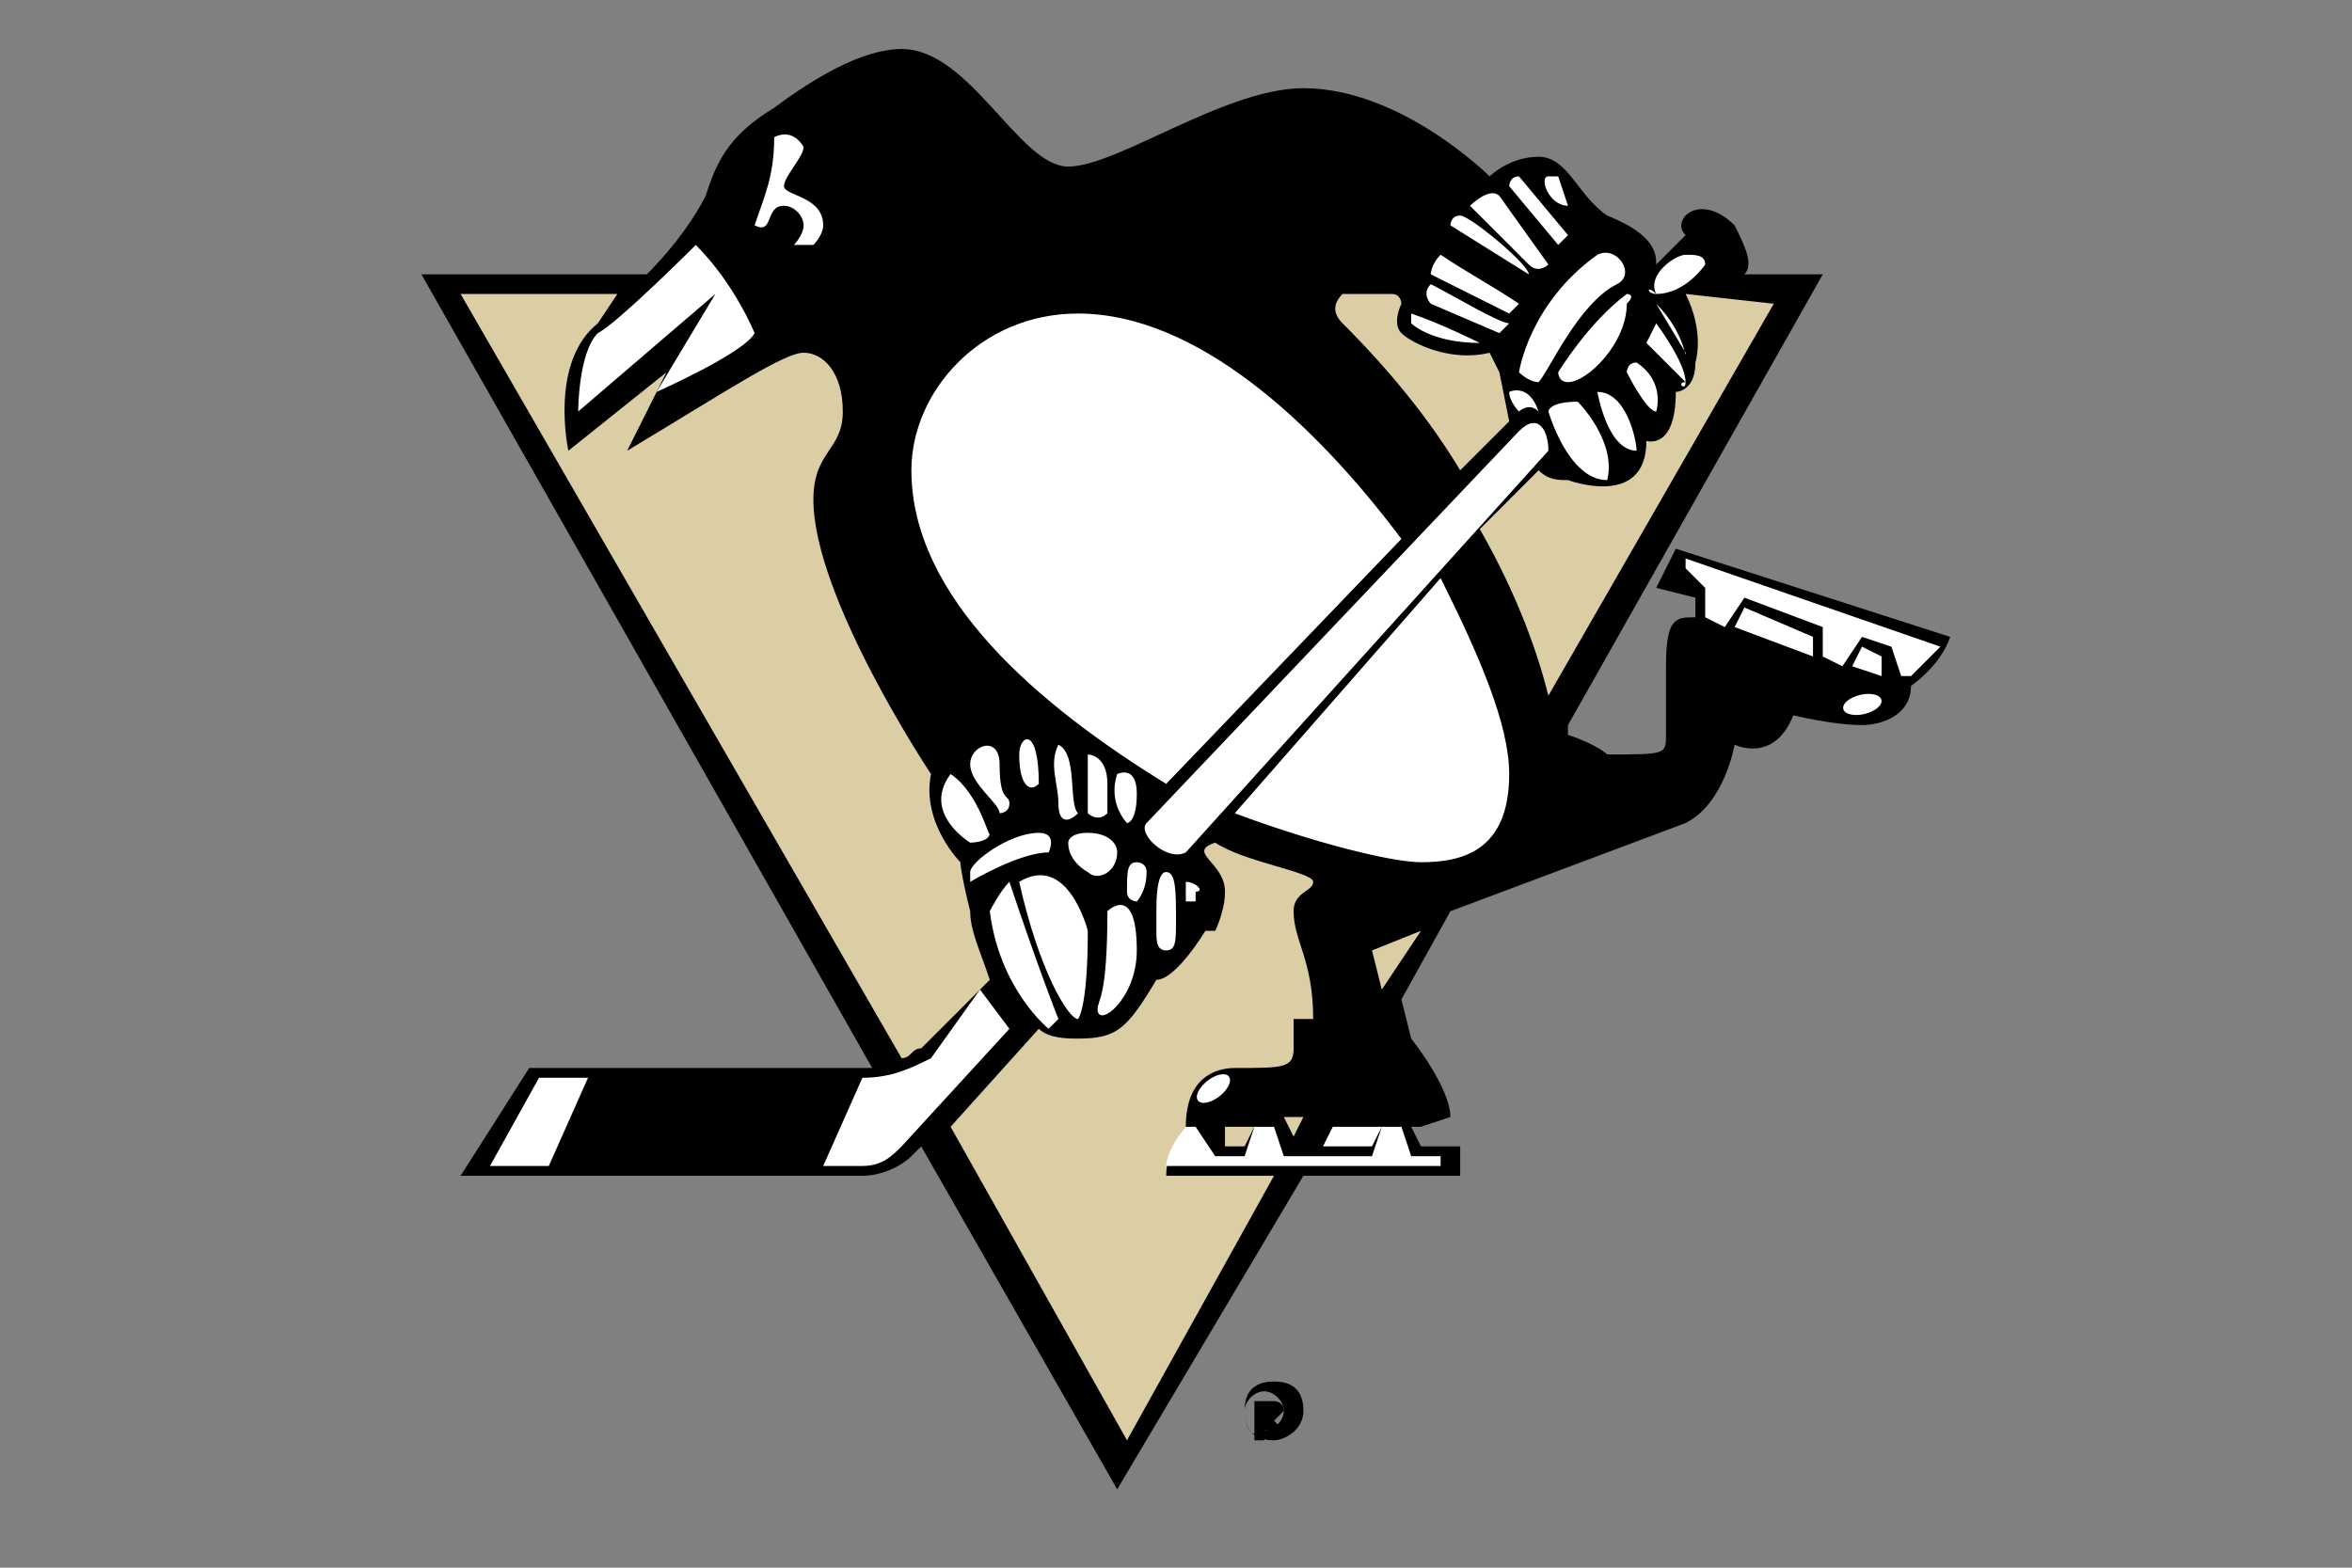 <?xml version="1.0" encoding="utf-8"?>
<!-- Generator: Adobe Illustrator 23.0.1, SVG Export Plug-In . SVG Version: 6.00 Build 0)  -->
<svg version="1.1" id="Ebene_1" xmlns="http://www.w3.org/2000/svg" xmlns:xlink="http://www.w3.org/1999/xlink" x="0px" y="0px"
	 viewBox="0 0 24 16" style="enable-background:new 0 0 24 16;" xml:space="preserve">
<rect x="0" y="0" width="24" height="16" fill="#808080" stroke="none"/>
<style type="text/css">
	.st0{fill:#DBCEA5;}
	.st1{fill:#FFFFFF;}
</style>
<path d="M16.9,6l0.4,0.1l0,0.2c-0.2,0-0.3,0-0.3,0.5C17,7.2,17,7.4,17,7.5c0,0.2,0,0.2-0.6,0.2c0,0-0.1-0.1-0.4-0.2c0,0,0,0,0-0.1
	l2.6-4.6h-0.8c0.1-0.1,0-0.3-0.1-0.5c-0.2-0.2-0.4-0.2-0.5-0.1c0,0-0.1,0.1,0,0.2l-0.3,0.3c0-0.1,0-0.3-0.5-0.5
	C16.1,2,16,1.6,15.7,1.6c-0.3,0-0.5,0.2-0.5,0.2s-0.9-0.9-1.9-0.9c-0.8,0-1.9,0.8-2.4,0.8c-0.5,0-1-1.2-1.7-1.2
	c-0.4,0-0.9,0.3-1.3,0.6C7.4,1.4,7.3,1.7,7.2,2C7.1,2.2,6.9,2.5,6.6,2.8H4.3l4.6,8.1c0,0-0.1,0-0.1,0H5.4L4.7,12h4.1
	c0.2,0,0.4-0.1,0.5-0.2l0.1-0.1l2,3.5l1.9-3.2h1.6v-0.3h-0.4l-0.1-0.2h0.1l0.3-0.1c0-0.3-0.4-0.8-0.4-0.8l-0.1-0.4l0.5-0.9l2.4-0.9
	c0.4-0.2,0.5-0.8,0.5-0.8s0.4,0.2,0.6-0.3c0,0,0.4,0.1,0.7,0.1c0.2,0,0.5-0.1,0.5-0.4c0,0,0.3-0.2,0.4-0.5l-2.8-0.9L16.9,6L16.9,6z"
	/>
<g>
	<path class="st0" d="M13.4,9c0-0.1-0.7-0.2-1-0.4c-0.3,0.1,0.1,0.2,0.1,0.5c0,0.2-0.1,0.4-0.1,0.4l-0.1,0c0,0-0.3,0.5-0.5,0.5
		c-0.3,0.5-0.4,0.6-0.8,0.6c-0.1,0-0.3,0-0.4-0.1l-0.9,1l1.8,3.2L13,12h-1.1c0-0.3,0.2-0.5,0.2-0.5c0-0.5,0.3-0.6,0.5-0.6
		c0.5,0,0.6,0,0.6-0.2c0-0.2,0-0.3,0-0.3h0.2c0-0.6-0.2-0.8-0.2-1.1C13.2,9.1,13.4,9.1,13.4,9L13.4,9z M14.1,10.1l0.4-0.6L14,9.7
		L14.1,10.1z M15.3,3.8l-0.1-0.2c-0.4,0.1-0.8-0.1-0.9-0.2c-0.1-0.1,0-0.3,0-0.3s0-0.1-0.1-0.1h-0.5c-0.1,0.1-0.1,0.2,0,0.3
		c0.5,0.5,0.9,1,1.2,1.5l0.5-0.5L15.3,3.8L15.3,3.8z M13.2,11.6l0.1-0.2h-0.2L13.2,11.6z M17.2,3L17.2,3c0.2,0.4,0.1,0.7,0.1,0.7
		C17.3,4,17.1,4,17.1,4c0,0.6-0.3,0.5-0.3,0.5c0,0.7-0.8,0.4-0.8,0.4c-0.1,0-0.2,0-0.3-0.1l-0.6,0.6c0.4,0.7,0.6,1.3,0.7,1.7l2.3-4
		L17.2,3L17.2,3z M9.9,9.3C9.8,8.9,9.8,8.8,9.8,8.8S9.4,8.4,9.5,7.9c0,0-1.2-1.8-1.2-2.8c0-0.5,0.3-0.5,0.3-0.9
		c0-0.4-0.2-0.6-0.4-0.6c-0.2,0-0.8,0.4-1.8,1l0.4-0.8L5.8,4.6c0,0-0.2-0.9,0.3-1.3L6.3,3H4.7l4.5,7.8c0.1,0,0.1-0.1,0.2-0.1
		l0.7-0.7C10,9.7,9.9,9.5,9.9,9.3L9.9,9.3z"/>
	<path class="st0" d="M12.5,11.7h0.2l0.1-0.2h-0.3L12.5,11.7z"/>
</g>
<path class="st1" d="M13.6,11.5l-0.1,0.2H14l0.1-0.2H13.6z M19,6.6l-0.1,0.2l0.3,0.1l0-0.2L19,6.6z M17.8,6.2l-0.1,0.2l0.8,0.3
	l0-0.2L17.8,6.2z"/>
<ellipse transform="matrix(0.973 -0.233 0.233 0.973 -1.161 4.611)" class="st1" cx="19" cy="7.2" rx="0.2" ry="0.1"/>
<ellipse transform="matrix(0.789 -0.615 0.615 0.789 -4.228 9.978)" class="st1" cx="12.4" cy="11.1" rx="0.2" ry="0.1"/>
<path class="st1" d="M9.5,10.8C9.3,10.9,9.1,11,8.8,11h0l-0.4,0.9h0.4c0.2,0,0.3-0.1,0.4-0.2l1.1-1.2l-0.3-0.4L9.5,10.8L9.5,10.8z
	 M5,11.9h0.6L6,11H5.5L5,11.9z M14.1,11.5l-0.1,0.3h-0.9L13,11.5h-0.2l-0.1,0.3h-0.3l-0.2-0.3h-0.1c-0.1,0.1-0.2,0.3-0.2,0.4h2.8
	v-0.1h-0.3l-0.1-0.3C14.3,11.5,14.1,11.5,14.1,11.5z M17.4,6.3l0.2,0.1l0.2-0.3l0.8,0.3l0,0.3l0.2,0.1l0.2-0.3l0.3,0.1l0.1,0.3
	l0.1,0c0.1-0.1,0.2-0.2,0.3-0.3l-2.6-0.9l0,0.1L17.4,6L17.4,6.3L17.4,6.3z M11.9,8l2.4-2.5c-0.9-1.2-2.1-2.3-3.3-2.3
	c-1,0-1.7,0.8-1.7,1.6C9.3,6.1,10.6,7.2,11.9,8L11.9,8z M12.6,8.3c0.8,0.3,1.6,0.5,1.9,0.5c0.4,0,0.9-0.1,0.9-0.9
	c0-0.5-0.3-1.2-0.7-2L12.6,8.3z M6.1,3.4C5.9,3.6,5.9,4.2,5.9,4.2L7.3,3L6.7,4c0,0,0.9-0.4,1-0.6c0,0-0.2-0.5-0.6-0.9
	C7.1,2.5,6.3,3.3,6.1,3.4L6.1,3.4z M8,1.9c0-0.1,0.2-0.3,0.2-0.4c0,0-0.1-0.2-0.3-0.1c0,0.4-0.1,0.6-0.2,0.9C7.9,2.4,7.8,2.1,8,2.1
	c0.1,0,0.2,0.1,0.2,0.2c0,0.1-0.1,0.2-0.1,0.2l0.2,0c0,0,0.1-0.1,0.1-0.2C8.4,2,8,2,8,1.9L8,1.9z M15.5,4.4l-3.8,4
	c-0.1,0.1,0.2,0.4,0.4,0.3l3.7-4.1C15.8,4.4,15.7,4.2,15.5,4.4L15.5,4.4z M10.7,8.7c0,0,0.1-0.2-0.1-0.2c-0.3,0-0.7,0.3-0.7,0.4
	c0,0.1,0,0.1,0,0.1S10.4,8.7,10.7,8.7L10.7,8.7z M11.4,8.7c0-0.1-0.1-0.2-0.3-0.2s-0.2,0.1-0.2,0.1c0,0.2,0.2,0.3,0.2,0.3
	C11.2,9,11.4,8.9,11.4,8.7L11.4,8.7z M11.6,8.8c-0.1,0-0.1,0.1-0.1,0.3c0,0.1,0.1,0.1,0.1,0.1c0,0,0.1-0.1,0.1-0.3
	C11.7,8.8,11.6,8.8,11.6,8.8L11.6,8.8z M11.9,8.9c-0.1,0-0.1,0.3-0.1,0.4c0,0.1,0,0.2,0,0.2c0,0.1,0,0.2,0.1,0.2
	c0.1,0,0.1-0.1,0.1-0.3C12,9.1,12,8.9,11.9,8.9L11.9,8.9z M12.1,9l0,0.2l0.1,0l0-0.1C12.3,9.1,12.2,9,12.1,9L12.1,9z M10.1,9.3
	c0.1,0.8,0.6,1.2,0.6,1.2l0.1-0.1c0,0-0.2-0.5-0.5-1.4C10.2,9.1,10.1,9.3,10.1,9.3z M10.4,9c0.2,0.9,0.5,1.4,0.6,1.4
	c0,0,0.1-0.1,0.1-0.9C11.1,9.5,10.9,8.7,10.4,9L10.4,9z M11.3,9.3c0,0.9-0.1,0.9-0.1,1c0,0.2,0.4-0.1,0.4-0.6
	C11.6,9,11.3,9.3,11.3,9.3z M9.7,7.9C9.4,8.3,9.9,8.6,9.9,8.6s0.2,0,0.2-0.1C10.1,8.6,10,8.1,9.7,7.9L9.7,7.9z M10.3,8.2
	c0-0.1-0.1,0-0.1-0.4c0-0.3-0.3-0.2-0.3,0s0.3,0.4,0.3,0.5C10.2,8.3,10.3,8.3,10.3,8.2L10.3,8.2z M10.6,8c0-0.6-0.2-0.5-0.2-0.3
	C10.4,8,10.5,8.1,10.6,8z M10.8,7.6c-0.1,0.2,0,0.4,0,0.6c0,0.2,0.1,0.2,0.2,0.1C10.9,8.2,11,7.7,10.8,7.6z M11.1,7.7
	c0,0.2,0,0.6,0,0.6s0.1,0.1,0.2,0c0-0.1,0-0.2,0-0.3C11.3,7.7,11.1,7.7,11.1,7.7L11.1,7.7z M11.4,7.9c-0.1,0.3,0.1,0.5,0.1,0.5
	c0,0,0.1,0,0.1-0.3C11.6,7.8,11.4,7.9,11.4,7.9z M16.5,2.9c0.2-0.1,0-0.4-0.2-0.3c-0.7,0.5-0.8,1.2-0.8,1.2s0.1,0.1,0.2,0.1
	C15.8,3.8,16.1,3.1,16.5,2.9L16.5,2.9z M15.9,3.8c0,0,0,0.1,0.1,0.1c0.2,0,0.6-0.4,0.6-0.8C16.7,3,16.6,3,16.6,3
	C16.2,3.3,15.9,3.8,15.9,3.8L15.9,3.8z M16.9,3c0.3,0,0.5-0.3,0.5-0.3c0-0.1-0.1-0.1-0.2-0.1S16.8,2.8,16.9,3
	C16.8,2.9,16.8,3,16.9,3L16.9,3z M15.5,4.2c0,0,0.1-0.1,0.2,0C15.6,3.9,15.4,4,15.4,4C15.4,4.1,15.5,4.2,15.5,4.2L15.5,4.2z
	 M16.4,4.9c0.1-0.4-0.3-0.8-0.3-0.8c-0.3,0-0.3,0.1-0.3,0.1S16,4.9,16.4,4.9L16.4,4.9z M16.3,4c0,0,0.1,0.6,0.4,0.6
	C16.7,4.5,16.6,4,16.3,4z M16.6,3.8c0,0,0.2,0.4,0.3,0.4c0,0,0.1-0.3-0.2-0.5C16.6,3.7,16.6,3.8,16.6,3.8L16.6,3.8z M17.2,3.9
	c0-0.2-0.3-0.6-0.3-0.6l-0.1,0.2L17.2,3.9C17.1,3.9,17.2,4,17.2,3.9L17.2,3.9z M16.9,3.1l0.3,0.5C17.2,3.7,17.2,3.4,16.9,3.1
	C17,3.1,16.9,3.1,16.9,3.1z M15.1,3.5c0,0-0.4-0.2-0.7-0.3l0,0.1C14.4,3.3,14.6,3.5,15.1,3.5z M15.3,3.4c0,0,0.1-0.1,0.1-0.1
	c-0.1,0-0.6-0.3-0.8-0.4c-0.1,0.1,0,0.2,0,0.2L15.3,3.4L15.3,3.4z M15.4,3.2c0,0,0.1-0.1,0.1-0.1c-0.3-0.2-0.5-0.3-0.8-0.5
	c-0.1,0.1-0.1,0.2-0.1,0.2L15.4,3.2L15.4,3.2z M15.6,2.8c0-0.1-0.6-0.6-0.7-0.6s-0.1,0.1-0.1,0.1L15.6,2.8
	C15.6,2.9,15.6,2.9,15.6,2.8z M15.8,2.7L15.3,2C15.2,1.9,15,2.1,15,2.1l0.6,0.6C15.7,2.8,15.8,2.7,15.8,2.7L15.8,2.7z M16,2.4
	l-0.5-0.6c-0.1,0-0.1,0.1-0.1,0.1l0.5,0.6C15.9,2.5,16,2.4,16,2.4L16,2.4z M16,2.1l-0.1-0.3c0,0-0.1,0-0.1,0
	C15.7,1.8,15.8,2.1,16,2.1z"/>
<path d="M13.3,14.4c0-0.2-0.1-0.3-0.3-0.3c-0.2,0-0.3,0.1-0.3,0.3c0,0,0,0,0,0c0,0.2,0.1,0.3,0.3,0.3C13.1,14.7,13.3,14.6,13.3,14.4
	z M12.7,14.4c0-0.1,0.1-0.2,0.2-0.2s0.2,0.1,0.2,0.2c0,0.1-0.1,0.2-0.2,0.2C12.8,14.7,12.7,14.6,12.7,14.4
	C12.7,14.4,12.7,14.4,12.7,14.4z"/>
<path d="M13.1,14.6L13,14.5c0,0,0.1-0.1,0.1-0.1c0-0.1-0.1-0.1-0.1-0.1h-0.2v0.4h0.1v-0.1H13L13.1,14.6L13.1,14.6L13.1,14.6z
	 M13,14.4L13,14.4L13,14.4L13,14.4C13,14.3,13,14.3,13,14.4C13,14.4,13,14.4,13,14.4L13,14.4z"/>
</svg>
